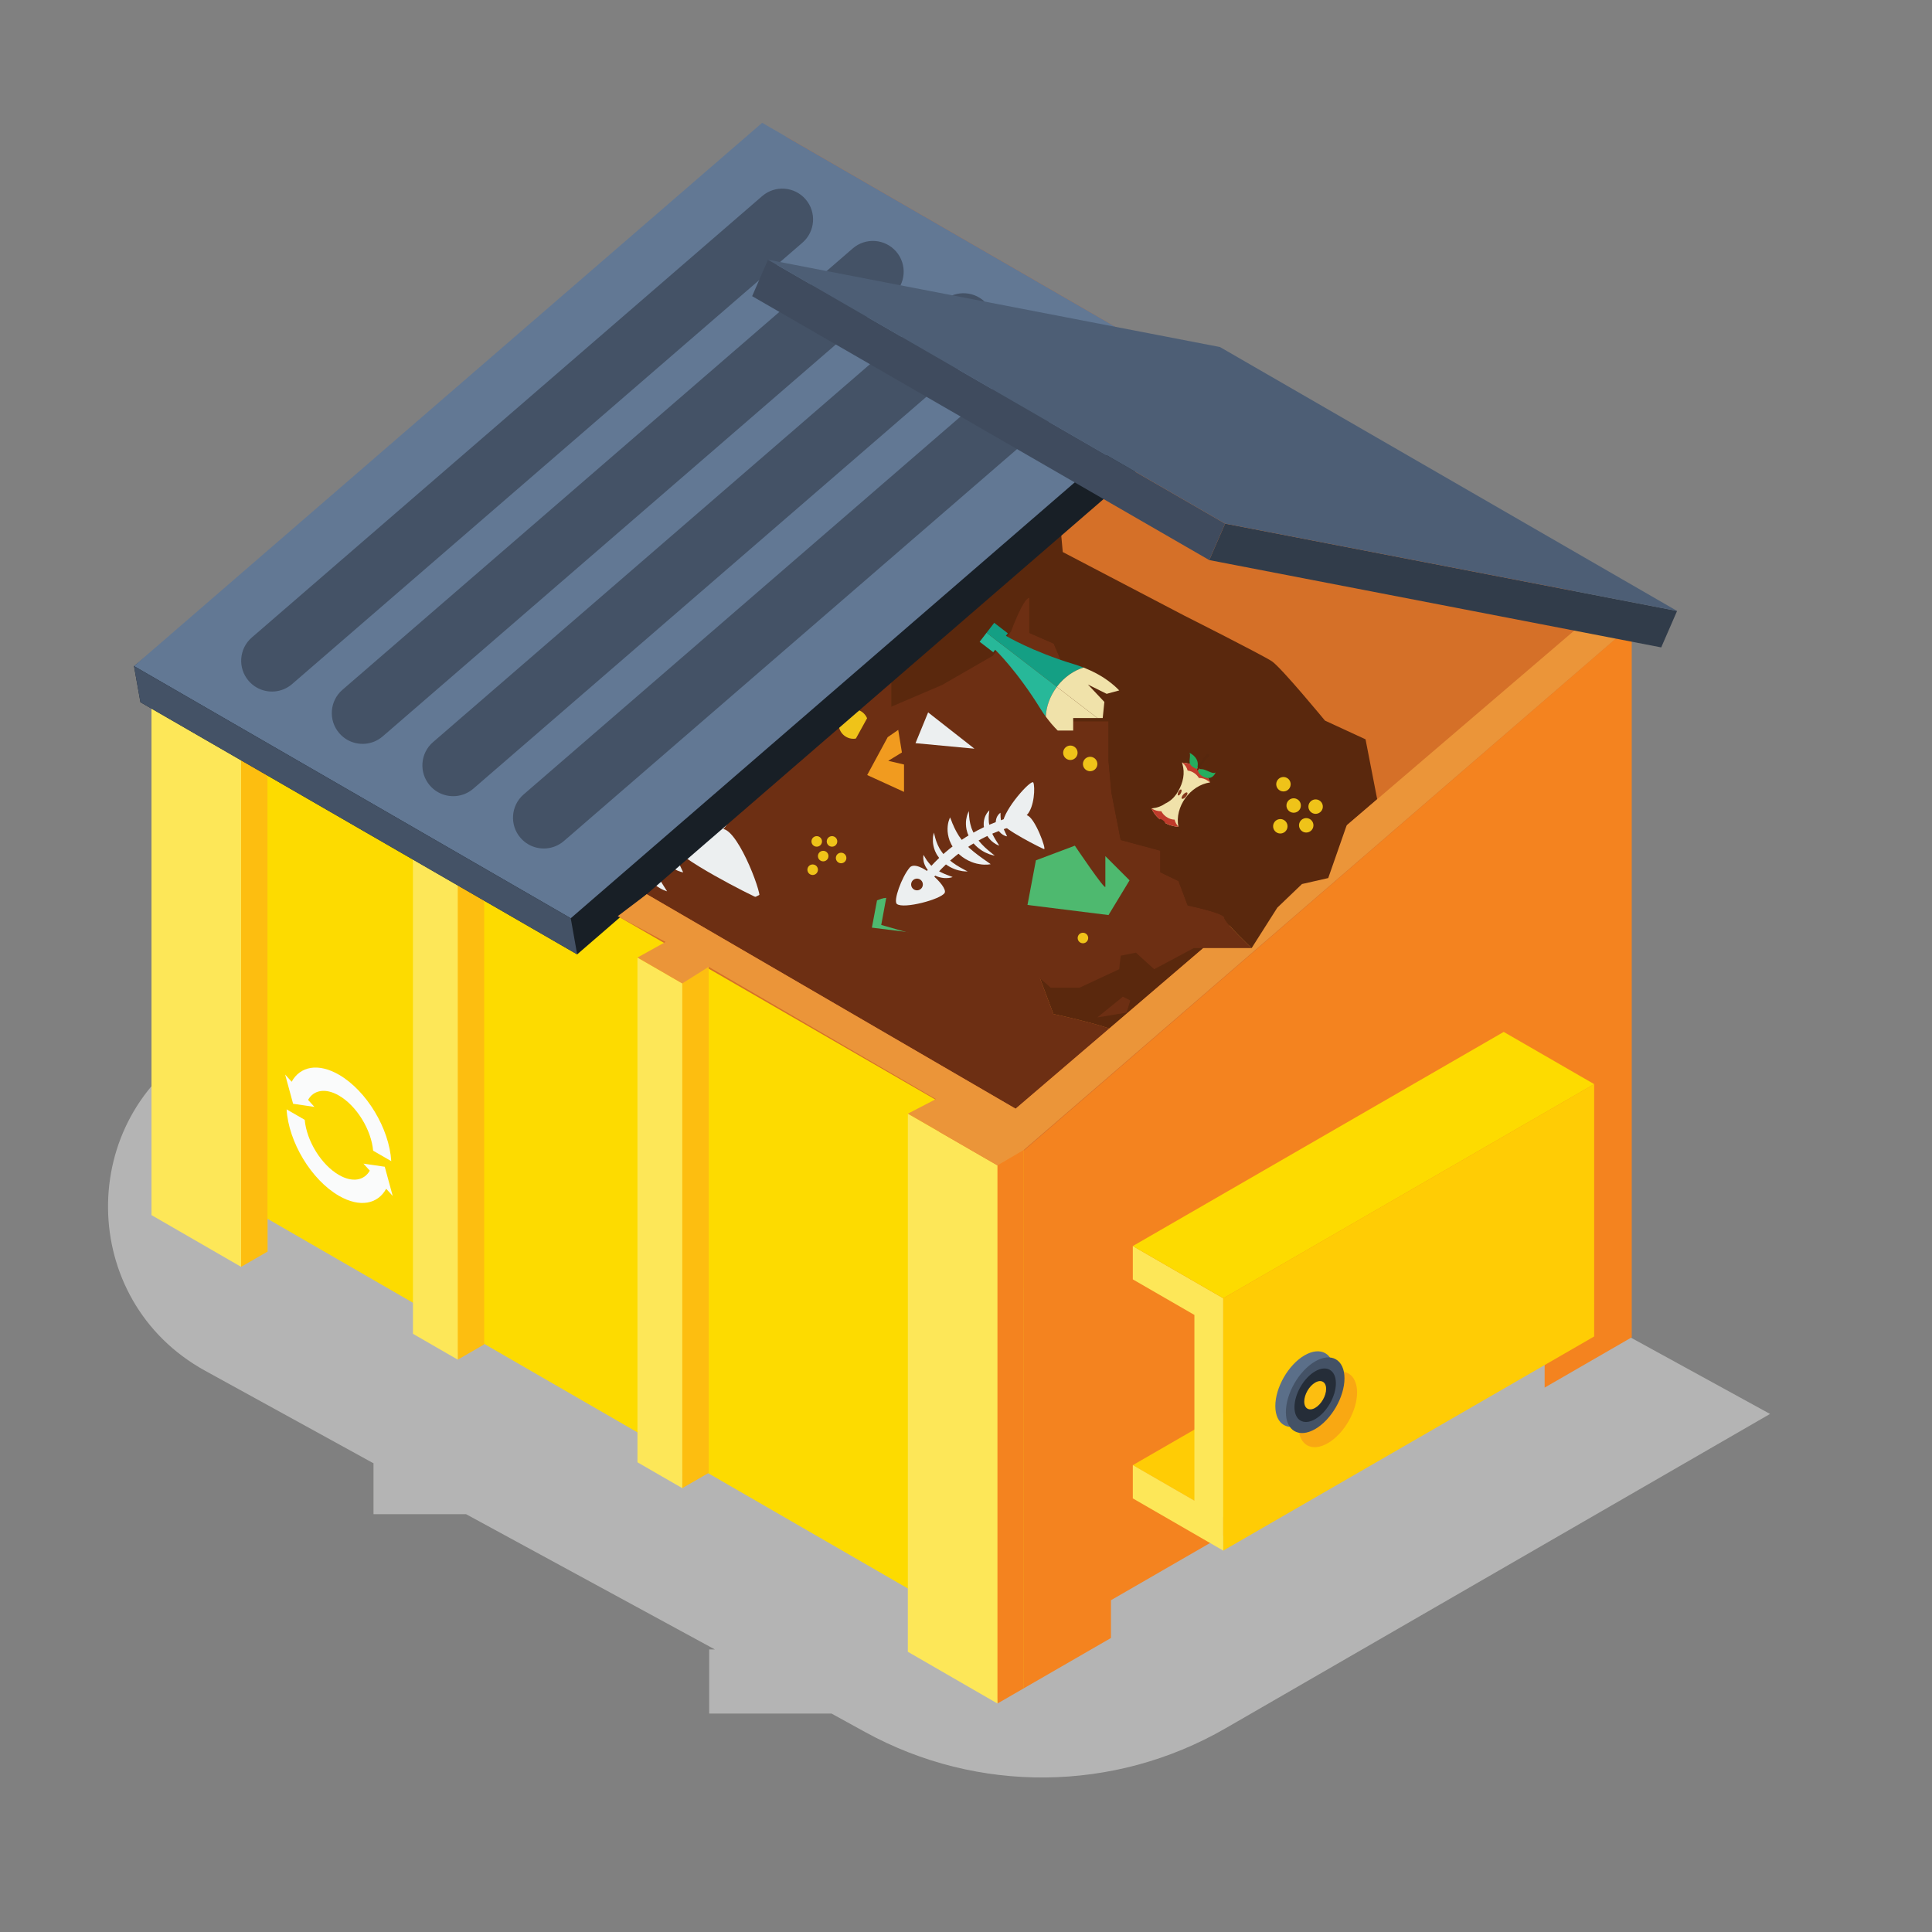 <?xml version="1.0" encoding="UTF-8" standalone="no"?>
<svg
   xmlns:dc="http://purl.org/dc/elements/1.1/"
   xmlns:cc="http://creativecommons.org/ns#"
   xmlns:rdf="http://www.w3.org/1999/02/22-rdf-syntax-ns#"
   xmlns:svg="http://www.w3.org/2000/svg"
   xmlns="http://www.w3.org/2000/svg"
   xmlns:sodipodi="http://sodipodi.sourceforge.net/DTD/sodipodi-0.dtd"
   xmlns:inkscape="http://www.inkscape.org/namespaces/inkscape"
   version="1.1"
   id="svg2"
   xml:space="preserve"
   width="400"
   height="400"
   viewBox="0 0 400 400"
   sodipodi:docname="L2-06.ai"><rect x="0" y="0" width="400" height="400" fill="#808080" stroke="none"/><defs
     id="defs6"><clipPath
       clipPathUnits="userSpaceOnUse"
       id="clipPath18"><path
         d="M 0,300 H 300 V 0 H 0 Z"
         id="path16" /></clipPath><clipPath
       clipPathUnits="userSpaceOnUse"
       id="clipPath26"><path
         d="M 16.779,176.931 H 274.918 V 24 H 16.779 Z"
         id="path24" /></clipPath><clipPath
       clipPathUnits="userSpaceOnUse"
       id="clipPath86"><path
         d="m 27.629,197.22 72.82,-36.033 57.293,-33.316 85.015,72.762 -120.71,78.249 z"
         id="path84" /></clipPath><clipPath
       clipPathUnits="userSpaceOnUse"
       id="clipPath386"><path
         d="M 0,300 H 300 V 0 H 0 Z"
         id="path384" /></clipPath><clipPath
       clipPathUnits="userSpaceOnUse"
       id="clipPath430"><path
         d="M 0,300 H 300 V 0 H 0 Z"
         id="path428" /></clipPath><clipPath
       clipPathUnits="userSpaceOnUse"
       id="clipPath438"><path
         d="m 201.68,87.052 h 9.102 V 75.298 h -9.102 z"
         id="path436" /></clipPath></defs><sodipodi:namedview
     pagecolor="#ffffff"
     bordercolor="#666666"
     borderopacity="1"
     objecttolerance="10"
     gridtolerance="10"
     guidetolerance="10"
     inkscape:pageopacity="0"
     inkscape:pageshadow="2"
     inkscape:window-width="640"
     inkscape:window-height="480"
     id="namedview4" /><g
     id="g10"
     inkscape:groupmode="layer"
     inkscape:label="L2-06"
     transform="matrix(1.333,0,0,-1.333,0,400)"><g
       id="g12"><g
         id="g14"
         clip-path="url(#clipPath18)"><g
           id="g20"><g
             id="g22" /><g
             id="g34"><g
               clip-path="url(#clipPath26)"
               opacity="0.7"
               id="g32"><g
                 transform="translate(274.918,80.464)"
                 id="g30"><path
                   d="m 0,0 -175.924,96.467 -67.668,-39.068 c -19.631,-11.334 -19.332,-39.77 0.532,-50.689 l 26.155,-14.376 v -7.906 h 14.382 l 38.641,-21.007 h -0.886 v -9.953 h 18.993 l 5.244,-2.883 c 17.473,-9.604 38.694,-9.381 55.961,0.588 z"
                   style="fill:#cbcbca;fill-opacity:1;fill-rule:nonzero;stroke:none"
                   id="path28" /></g></g></g></g></g></g><g
       id="g36"
       transform="translate(27.629,197.22)"><path
         d="m 0,0 0.001,-83.506 13.53,7.811 v 5.866 L 75.48,-75.435 140.874,-100.927 225.81,5.803 94.418,81.662 Z"
         style="fill:#d57028;fill-opacity:1;fill-rule:nonzero;stroke:none"
         id="path38" /></g><g
       id="g40"
       transform="translate(159.021,121.361)"><path
         d="m 0,0 0.001,-83.506 13.53,7.811 v 5.866 l 67.358,38.888 v -5.866 l 13.53,7.812 -10e-4,110.657 z"
         style="fill:#f4831f;fill-opacity:1;fill-rule:nonzero;stroke:none"
         id="path42" /></g><g
       id="g44"
       transform="translate(41.547,110.778)"><path
         d="m 0,0 102.318,-59.073 v -5.099 l 15.157,-8.752 -10e-4,83.506 L -13.918,86.442 -13.917,2.936 0,-5.099 Z"
         style="fill:#fddb00;fill-opacity:1;fill-rule:nonzero;stroke:none"
         id="path46" /></g><g
       id="g48"
       transform="translate(159.023,121.475)"><path
         d="M 0,0 -13.663,7.888 -4.1,-85.987 0,-83.62 Z"
         style="fill:#f4831f;fill-opacity:1;fill-rule:nonzero;stroke:none"
         id="path50" /></g><g
       id="g52"
       transform="translate(154.923,119.067)"><path
         d="M 0,0 -13.918,8.035 -13.917,-75.544 0,-83.579 Z"
         style="fill:#fde758;fill-opacity:1;fill-rule:nonzero;stroke:none"
         id="path54" /></g><g
       id="g56"
       transform="translate(27.884,187.888)"><path
         d="m 0,0 9.563,-84.576 4.1,2.367 v 74.321 z"
         style="fill:#fdbe10;fill-opacity:1;fill-rule:nonzero;stroke:none"
         id="path58" /></g><g
       id="g60"
       transform="translate(23.529,194.927)"><path
         d="m 0,0 0.001,-83.58 13.917,-8.035 v 83.58 z"
         style="fill:#fde758;fill-opacity:1;fill-rule:nonzero;stroke:none"
         id="path62" /></g><g
       id="g64"
       transform="translate(68.496,164.441)"><path
         d="m 0,0 2.603,-75.546 4.1,2.367 V -3.87 Z"
         style="fill:#fdbe10;fill-opacity:1;fill-rule:nonzero;stroke:none"
         id="path66" /></g><g
       id="g68"
       transform="translate(64.14,171.48)"><path
         d="m 0,0 0.001,-78.568 6.958,-4.017 v 78.567 z"
         style="fill:#fde758;fill-opacity:1;fill-rule:nonzero;stroke:none"
         id="path70" /></g><g
       id="g72"
       transform="translate(103.372,153.776)"><path
         d="m 0,0 2.596,-84.838 4.101,2.368 v 78.604 z"
         style="fill:#fdbe10;fill-opacity:1;fill-rule:nonzero;stroke:none"
         id="path74" /></g><g
       id="g76"
       transform="translate(99.009,151.348)"><path
         d="M 0,0 0.001,-78.393 6.959,-82.41 V -4.018 Z"
         style="fill:#fde758;fill-opacity:1;fill-rule:nonzero;stroke:none"
         id="path78" /></g><g
       id="g80"><g
         id="g82"
         clip-path="url(#clipPath86)"><g
           id="g88"
           transform="translate(175.247,138.702)"><path
             d="m 0,0 c 0,1.455 -11.635,3.879 -11.635,3.879 l -2.909,7.757 -5.818,2.818 v 6.878 l -12.605,3.394 -2.949,15.029 -0.93,10.181 V 62.541 H -50.05 v 9.212 l -1.098,8.103 -3.151,7.411 -7.757,3.393 v 11.151 c -1.939,0 -5.818,-10.666 -5.818,-10.666 l -5.818,-7.757 -16.146,-9.297 -23.608,-10.095 -7.757,-14.06 -2.425,-3.394 -12.605,-4.848 v -9.979 l -5.818,-4.565 0.485,-5.333 7.927,-5.333 -2.109,-12.605 16.211,1.04 11.908,1.384 -1.589,-8.628 15.649,-4.462 9.872,-5.596 10.975,-6.04 c 0,0 6.673,1.319 7.643,2.773 0.97,1.455 9.81,-6.651 9.81,-6.651 h 9.212 l 12.605,5.875 0.485,4.306 4.848,0.969 5.818,-5.275 12.605,6.73 H 8.727 C 8.727,-9.696 0,-1.454 0,0"
             style="fill:#6d2f13;fill-opacity:1;fill-rule:nonzero;stroke:none"
             id="path90" /></g><g
           id="g92"
           transform="translate(212.094,185.244)"><path
             d="m 0,0 -6.303,2.909 c 0,0 -6.787,8.242 -8.242,9.212 -1.454,0.969 -13.602,7.092 -13.602,7.092 l -18.88,9.876 -0.97,10.666 -11.151,-4.364 -9.696,8.727 c 0,0 -15.999,6.303 -18.052,6.788 -2.054,0.484 -10.067,4.363 -12.006,4.363 V 44.118 l 7.757,-3.393 3.151,-7.411 1.098,-8.103 v -9.212 h 13.204 V 3.394 l 0.929,-10.181 2.95,-15.029 12.605,-3.394 v -6.879 l 5.818,-2.817 2.908,-7.758 c 0,0 11.636,-2.424 11.636,-3.878 0,-1.454 8.727,-9.696 8.727,-9.696 l 8.18,12.876 7.854,7.525 8.36,1.9 6.634,18.989 z"
             style="fill:#5a280d;fill-opacity:1;fill-rule:nonzero;stroke:none"
             id="path94" /></g><g
           id="g96"
           transform="translate(34.802,142.597)"><path
             d="M 0,0 -1.605,6.422 -10.817,1.69 -7.943,0 Z"
             style="fill:#6d2f13;fill-opacity:1;fill-rule:nonzero;stroke:none"
             id="path98" /></g><g
           id="g100"
           transform="translate(51.872,140.907)"><path
             d="m 0,0 7.986,-0.551 2.493,-4.35 -1.955,-3.124 z"
             style="fill:#6d2f13;fill-opacity:1;fill-rule:nonzero;stroke:none"
             id="path102" /></g><g
           id="g104"
           transform="translate(31.084,158.653)"><path
             d="M 0,0 -3.38,-2.704 2.113,-3.718 Z"
             style="fill:#6d2f13;fill-opacity:1;fill-rule:nonzero;stroke:none"
             id="path106" /></g><g
           id="g108"
           transform="translate(70.294,129.006)"><path
             d="M 0,0 12.587,-0.153 26.027,-10.07 3.38,-6.73 0,-0.944 Z"
             style="fill:#6d2f13;fill-opacity:1;fill-rule:nonzero;stroke:none"
             id="path110" /></g><g
           id="g112"
           transform="translate(108.585,118.936)"><path
             d="M 0,0 2.439,2.028 7.172,-1.014 Z"
             style="fill:#6d2f13;fill-opacity:1;fill-rule:nonzero;stroke:none"
             id="path114" /></g><g
           id="g116"
           transform="translate(67.421,122.276)"><path
             d="M 0,0 -6.929,-3.34 -6.084,0 -1.352,3.927 Z"
             style="fill:#6d2f13;fill-opacity:1;fill-rule:nonzero;stroke:none"
             id="path118" /></g><g
           id="g120"
           transform="translate(149.39,122.276)"><path
             d="m 0,0 11.662,-5.876 -4.057,-2.028 -11.661,3.55 v 3.718 z"
             style="fill:#6d2f13;fill-opacity:1;fill-rule:nonzero;stroke:none"
             id="path122" /></g><g
           id="g124"
           transform="translate(165.108,119.443)"><path
             d="M 0,0 12.845,-1.521 13.69,-5.915 1.352,-7.098 -1.69,-4.225 Z"
             style="fill:#6d2f13;fill-opacity:1;fill-rule:nonzero;stroke:none"
             id="path126" /></g><g
           id="g128"
           transform="translate(142.968,113.528)"><path
             d="m 0,0 -8.112,-6.591 9.295,1.521 1.183,3.887 z"
             style="fill:#6d2f13;fill-opacity:1;fill-rule:nonzero;stroke:none"
             id="path130" /></g><g
           id="g132"
           transform="translate(206.515,146.146)"><path
             d="m 0,0 23.154,-1.521 1.521,-5.577 -31.266,-6.166 v 8.025 z"
             style="fill:#6d2f13;fill-opacity:1;fill-rule:nonzero;stroke:none"
             id="path134" /></g><g
           id="g136"
           transform="translate(197.389,134.316)"><path
             d="m 0,0 0.676,-5.31 -4.563,-5.035 h -3.549 l 2.704,5.173 z"
             style="fill:#6d2f13;fill-opacity:1;fill-rule:nonzero;stroke:none"
             id="path138" /></g><g
           id="g140"
           transform="translate(217.67,132.882)"><path
             d="M 0,0 H 16.394 L 10.31,-8.911 0,-4.456 -1.352,-0.763 Z"
             style="fill:#6d2f13;fill-opacity:1;fill-rule:nonzero;stroke:none"
             id="path142" /></g><g
           id="g144"
           transform="translate(206.008,128.426)"><path
             d="M 0,0 V -6.15 L 4.901,-3.075 2.36,-0.871 Z"
             style="fill:#6d2f13;fill-opacity:1;fill-rule:nonzero;stroke:none"
             id="path146" /></g><g
           id="g148"
           transform="translate(218.515,151.724)"><path
             d="m 0,0 7.943,-3.211 c 0,0 1.014,2.704 0,2.704 C 6.929,-0.507 0,7.098 0,7.098 L -3.512,3.887 Z"
             style="fill:#6d2f13;fill-opacity:1;fill-rule:nonzero;stroke:none"
             id="path150" /></g><g
           id="g152"
           transform="translate(220.956,160.85)"><path
             d="m 0,0 2.629,0.845 -5.07,1.859 z"
             style="fill:#6d2f13;fill-opacity:1;fill-rule:nonzero;stroke:none"
             id="path154" /></g><g
           id="g156"
           transform="translate(68.091,196.178)"><path
             d="m 0,0 -6.534,-12.066 11.728,-5.362 v 8.714 l -5.026,1.171 4.356,2.666 -1.173,7.189 z"
             style="fill:#f19b1f;fill-opacity:1;fill-rule:nonzero;stroke:none"
             id="path158" /></g><g
           id="g160"
           transform="translate(136.218,160.23)"><path
             d="m 0,0 3.695,1.391 c 0,0 2.896,-4.302 2.896,-3.895 V 0.399 L 8.888,-1.897 6.89,-5.193 -0.799,-4.234 Z"
             style="fill:#4eb96f;fill-opacity:1;fill-rule:nonzero;stroke:none"
             id="path162" /></g><g
           id="g164"
           transform="translate(80.963,204.059)"><path
             d="m 0,0 -4.021,-9.795 18.765,-1.759 z"
             style="fill:#eceff0;fill-opacity:1;fill-rule:nonzero;stroke:none"
             id="path166" /></g><g
           id="g168"
           transform="translate(78.956,150.322)"><path
             d="m 0,0 c 0.584,-0.85 0.368,-2.012 -0.481,-2.596 -0.85,-0.584 -2.013,-0.369 -2.597,0.481 -0.584,0.85 -0.368,2.012 0.482,2.596 C -1.746,1.065 -0.584,0.85 0,0 M -3.881,4.306 C -6.41,1.312 -9.17,-6.304 -7.936,-7.272 -5.802,-8.945 6.083,-5.802 7.27,-3.73 8.456,-1.659 -1.351,7.301 -3.881,4.306"
             style="fill:#eceff0;fill-opacity:1;fill-rule:nonzero;stroke:none"
             id="path170" /></g><g
           id="g172"
           transform="translate(106.658,170.541)"><path
             d="m 0,0 c 0.283,-0.955 0.565,-1.91 0.848,-2.864 -10.481,-3.104 -19.71,-9.446 -26.365,-18.118 -0.789,0.607 -1.579,1.213 -2.369,1.819 C -20.847,-9.991 -11.086,-3.283 0,0"
             style="fill:#eceff0;fill-opacity:1;fill-rule:nonzero;stroke:none"
             id="path174" /></g><g
           id="g176"
           transform="translate(104.73,168.66)"><path
             d="M 0,0 C -0.076,-1.579 12.274,-7.871 13.141,-8.133 14.008,-8.396 10.171,2.183 7.614,2.657 10.128,5.243 10.311,11.72 9.743,13.046 9.176,14.372 0.212,4.437 0,0"
             style="fill:#eceff0;fill-opacity:1;fill-rule:nonzero;stroke:none"
             id="path178" /></g><g
           id="g180"
           transform="translate(88.777,151.634)"><path
             d="m 0,0 c 0,0 -0.797,-0.341 -2.073,-0.336 -1.259,-0.025 -3.009,0.343 -4.479,1.36 -0.36,0.258 -0.7,0.544 -1.008,0.858 -0.338,0.281 -0.55,0.678 -0.811,0.994 -0.445,0.706 -0.73,1.428 -0.864,2.061 -0.132,0.636 -0.159,1.164 -0.119,1.538 0.022,0.371 0.054,0.576 0.054,0.576 0,0 0.124,-0.182 0.306,-0.49 C -8.833,6.245 -8.552,5.828 -8.248,5.349 -7.92,4.88 -7.523,4.38 -7.077,3.884 -6.584,3.431 -6.1,2.926 -5.49,2.554 -4.338,1.737 -2.972,1.137 -1.886,0.713 -0.755,0.285 0,0 0,0"
             style="fill:#eceff0;fill-opacity:1;fill-rule:nonzero;stroke:none"
             id="path182" /></g><g
           id="g184"
           transform="translate(93.543,153.425)"><path
             d="m 0,0 c 0,0 -1.169,-0.115 -2.867,0.334 -1.684,0.41 -3.899,1.448 -5.572,3.216 -0.412,0.444 -0.789,0.916 -1.114,1.419 -0.374,0.468 -0.56,1.046 -0.831,1.538 -0.417,1.057 -0.632,2.092 -0.68,2.976 -0.039,0.888 0.021,1.611 0.141,2.111 0.094,0.498 0.166,0.773 0.166,0.773 0,0 0.074,-0.277 0.205,-0.764 0.088,-0.483 0.298,-1.149 0.539,-1.918 C -9.896,9.3 -9.687,8.91 -9.542,8.486 -9.369,8.069 -9.107,7.668 -8.91,7.229 -8.632,6.829 -8.399,6.39 -8.077,5.998 -7.788,5.583 -7.45,5.197 -7.087,4.831 -5.683,3.324 -3.892,2.136 -2.469,1.322 -1.051,0.504 0,0 0,0"
             style="fill:#eceff0;fill-opacity:1;fill-rule:nonzero;stroke:none"
             id="path186" /></g><g
           id="g188"
           transform="translate(100.888,155.734)"><path
             d="m 0,0 c 0,0 -0.362,-0.079 -0.987,-0.141 -0.635,-0.036 -1.561,-0.052 -2.623,0.15 -2.142,0.311 -4.975,1.519 -7.09,3.756 -0.52,0.56 -1.008,1.151 -1.398,1.805 -0.448,0.608 -0.696,1.334 -1.003,1.973 -0.479,1.36 -0.679,2.68 -0.64,3.796 0.032,1.117 0.213,2.01 0.44,2.618 0.199,0.608 0.347,0.936 0.347,0.936 0,0 0.166,-0.346 0.395,-0.917 0.105,-0.278 0.233,-0.617 0.38,-1.005 0.177,-0.374 0.373,-0.786 0.539,-1.228 0.183,-0.441 0.478,-0.877 0.688,-1.35 0.237,-0.466 0.561,-0.913 0.819,-1.395 0.355,-0.435 0.612,-0.933 1.001,-1.361 0.35,-0.451 0.724,-0.894 1.136,-1.31 1.59,-1.706 3.581,-3.18 5.181,-4.342 C -1.126,0.794 0,0 0,0"
             style="fill:#eceff0;fill-opacity:1;fill-rule:nonzero;stroke:none"
             id="path190" /></g><g
           id="g192"
           transform="translate(102.173,158.47)"><path
             d="m 0,0 c 0,0 -1.171,0.106 -2.755,0.864 -1.579,0.718 -3.562,2.152 -4.877,4.203 -0.321,0.513 -0.604,1.048 -0.829,1.603 -0.28,0.53 -0.356,1.132 -0.53,1.666 -0.213,1.117 -0.231,2.175 -0.112,3.053 0.126,0.88 0.321,1.579 0.532,2.048 0.186,0.473 0.308,0.73 0.308,0.73 0,0 0.021,-0.287 0.058,-0.789 -0.004,-0.492 0.079,-1.186 0.171,-1.987 0.043,-0.401 0.176,-0.822 0.24,-1.267 0.091,-0.442 0.274,-0.885 0.385,-1.353 0.2,-0.446 0.347,-0.92 0.59,-1.366 C -6.613,6.943 -6.352,6.501 -6.064,6.072 -4.966,4.329 -3.427,2.826 -2.18,1.761 -0.939,0.692 0,0 0,0"
             style="fill:#eceff0;fill-opacity:1;fill-rule:nonzero;stroke:none"
             id="path194" /></g><g
           id="g196"
           transform="translate(103.608,161.638)"><path
             d="m 0,0 c 0,0 -0.842,0.21 -1.857,0.986 -1.019,0.742 -2.193,2.093 -2.75,3.793 -0.131,0.424 -0.23,0.857 -0.285,1.294 -0.1,0.429 -0.029,0.873 -0.047,1.284 0.072,0.832 0.281,1.58 0.557,2.166 0.279,0.587 0.577,1.025 0.835,1.3 0.241,0.282 0.391,0.426 0.391,0.426 0,0 -0.011,-0.22 -0.052,-0.576 C -3.271,10.324 -3.3,9.821 -3.346,9.256 -3.369,8.683 -3.354,8.043 -3.298,7.379 -3.179,6.719 -3.098,6.023 -2.837,5.357 -2.411,4.009 -1.684,2.703 -1.075,1.709 -0.43,0.683 0,0 0,0"
             style="fill:#eceff0;fill-opacity:1;fill-rule:nonzero;stroke:none"
             id="path198" /></g><g
           id="g200"
           transform="translate(106.104,164.588)"><path
             d="m 0,0 c 0,0 -0.625,0.056 -1.371,0.54 -0.75,0.454 -1.608,1.365 -2.003,2.56 -0.09,0.299 -0.155,0.604 -0.191,0.912 -0.07,0.301 -0.006,0.616 -0.01,0.904 0.07,0.584 0.247,1.102 0.473,1.496 0.225,0.397 0.469,0.679 0.674,0.85 0.195,0.176 0.318,0.261 0.318,0.261 0,0 0.015,-0.16 0.021,-0.411 -0.01,-0.245 0.015,-0.592 0.023,-0.967 0.026,-0.381 0.074,-0.79 0.132,-1.207 0.106,-0.413 0.159,-0.844 0.33,-1.26 C -1.341,2.835 -0.929,1.969 -0.589,1.262 -0.252,0.565 0,0 0,0"
             style="fill:#eceff0;fill-opacity:1;fill-rule:nonzero;stroke:none"
             id="path202" /></g><g
           id="g204"
           transform="translate(166.539,180.598)"><path
             d="M 0,0 C -0.341,0.824 -0.896,1.572 -1.662,2.146 -2.516,2.785 -3.504,3.118 -4.496,3.165 -4.423,2.921 -4.358,2.673 -4.31,2.419 -4.025,0.902 -4.563,-0.638 -5.407,-1.877 -5.861,-2.534 -6.44,-3.03 -7.144,-3.365 -7.762,-3.8 -8.454,-4.059 -9.221,-4.14 c -0.057,-0.008 -0.116,-0.009 -0.173,-0.016 0.346,-0.738 0.872,-1.405 1.57,-1.928 0.83,-0.622 1.787,-0.951 2.75,-1.013 C -5.708,-3.912 -3.198,-0.458 0,0"
             style="fill:#f0e2aa;fill-opacity:1;fill-rule:nonzero;stroke:none"
             id="path206" /></g><g
           id="g208"
           transform="translate(166.256,180.8)"><path
             d="m 0,0 c 0.09,-0.067 0.157,-0.142 0.233,-0.214 0.017,0.003 0.033,0.009 0.05,0.012 C -0.058,0.622 -0.613,1.37 -1.379,1.943 -2.224,2.576 -3.2,2.907 -4.181,2.959 -3.707,2.592 -3.434,2.153 -3.313,1.696 -2.93,1.647 -2.537,1.504 -2.153,1.216 -1.867,1.002 -1.666,0.758 -1.512,0.504 -1.021,0.521 -0.503,0.377 0,0"
             style="fill:#bf3b2b;fill-opacity:1;fill-rule:nonzero;stroke:none"
             id="path210" /></g><g
           id="g212"
           transform="translate(161.46,173.533)"><path
             d="M 0,0 C -0.305,0.319 -0.503,0.702 -0.601,1.108 -1.059,1.115 -1.539,1.265 -2.005,1.614 -2.34,1.864 -2.57,2.151 -2.727,2.454 -3.274,2.443 -3.824,2.591 -4.264,2.913 -4.281,2.912 -4.298,2.91 -4.315,2.909 -3.969,2.17 -3.443,1.503 -2.745,0.98 -1.915,0.358 -0.958,0.029 0.005,-0.032 0.003,-0.022 0.002,-0.011 0,0"
             style="fill:#bf3b2b;fill-opacity:1;fill-rule:nonzero;stroke:none"
             id="path214" /></g><g
           id="g216"
           transform="translate(162.651,178.304)"><path
             d="m 0,0 c -0.236,-0.268 -0.518,-0.405 -0.63,-0.306 -0.112,0.098 -0.011,0.395 0.225,0.663 0.236,0.268 0.517,0.405 0.629,0.306 C 0.336,0.565 0.236,0.268 0,0"
             style="fill:#83371b;fill-opacity:1;fill-rule:nonzero;stroke:none"
             id="path218" /></g><g
           id="g220"
           transform="translate(161.864,178.888)"><path
             d="m 0,0 c -0.132,-0.26 -0.327,-0.425 -0.435,-0.37 -0.109,0.055 -0.09,0.31 0.042,0.57 0.132,0.259 0.327,0.425 0.435,0.37 C 0.151,0.515 0.132,0.26 0,0"
             style="fill:#83371b;fill-opacity:1;fill-rule:nonzero;stroke:none"
             id="path222" /></g><g
           id="g224"
           transform="translate(159.321,174.071)"><path
             d="M 0,0 C -0.058,-0.078 -0.297,0.002 -0.534,0.179 -0.77,0.356 -0.914,0.563 -0.856,0.641 -0.797,0.719 -0.559,0.639 -0.322,0.462 -0.086,0.285 0.058,0.078 0,0"
             style="fill:#57270d;fill-opacity:1;fill-rule:nonzero;stroke:none"
             id="path226" /></g><g
           id="g228"
           transform="translate(164.48,182.745)"><path
             d="M 0,0 C 0.274,0.691 1.149,2.006 1.438,2.313 1.726,2.62 2.184,2.195 1.826,1.967 1.469,1.738 0.257,0.056 0.161,-0.121 0.066,-0.297 -0.085,-0.213 0,0"
             style="fill:#57270d;fill-opacity:1;fill-rule:nonzero;stroke:none"
             id="path230" /></g><g
           id="g232"
           transform="translate(164.614,182.588)"><path
             d="M 0,0 C 0.945,0.547 2.094,-0.798 2.805,-0.406 2.021,-2.217 -0.113,-0.817 0,0"
             style="fill:#25ad5f;fill-opacity:1;fill-rule:nonzero;stroke:none"
             id="path234" /></g><g
           id="g236"
           transform="translate(164.454,182.744)"><path
             d="M 0,0 C 0.357,1.173 -0.127,1.998 -1.196,2.594 -0.883,1.688 -1.907,0.622 0,0"
             style="fill:#25ad5f;fill-opacity:1;fill-rule:nonzero;stroke:none"
             id="path238" /></g><g
           id="g240"
           transform="translate(47.168,162.976)"><path
             d="m 0,0 c 0,-0.926 -0.751,-1.677 -1.677,-1.677 -0.926,0 -1.677,0.751 -1.677,1.677 0,0.926 0.751,1.677 1.677,1.677 C -0.751,1.677 0,0.926 0,0"
             style="fill:#efc319;fill-opacity:1;fill-rule:nonzero;stroke:none"
             id="path242" /></g><g
           id="g244"
           transform="translate(52.03,162.976)"><path
             d="m 0,0 c 0,-0.926 -0.751,-1.677 -1.677,-1.677 -0.926,0 -1.677,0.751 -1.677,1.677 0,0.926 0.751,1.677 1.677,1.677 C -0.751,1.677 0,0.926 0,0"
             style="fill:#efc319;fill-opacity:1;fill-rule:nonzero;stroke:none"
             id="path246" /></g><g
           id="g248"
           transform="translate(49.228,158.305)"><path
             d="m 0,0 c 0,-0.926 -0.751,-1.677 -1.677,-1.677 -0.926,0 -1.677,0.751 -1.677,1.677 0,0.926 0.751,1.677 1.677,1.677 C -0.751,1.677 0,0.926 0,0"
             style="fill:#efc319;fill-opacity:1;fill-rule:nonzero;stroke:none"
             id="path250" /></g><g
           id="g252"
           transform="translate(54.932,157.7)"><path
             d="m 0,0 c 0,-0.926 -0.751,-1.677 -1.677,-1.677 -0.926,0 -1.677,0.751 -1.677,1.677 0,0.926 0.751,1.677 1.677,1.677 C -0.751,1.677 0,0.926 0,0"
             style="fill:#efc319;fill-opacity:1;fill-rule:nonzero;stroke:none"
             id="path254" /></g><g
           id="g256"
           transform="translate(131.934,132.219)"><path
             d="m 0,0 c 0,-0.926 -0.751,-1.677 -1.677,-1.677 -0.926,0 -1.677,0.751 -1.677,1.677 0,0.926 0.751,1.677 1.677,1.677 C -0.751,1.677 0,0.926 0,0"
             style="fill:#efc319;fill-opacity:1;fill-rule:nonzero;stroke:none"
             id="path258" /></g><g
           id="g260"
           transform="translate(45.875,153.963)"><path
             d="m 0,0 c 0,-0.926 -0.751,-1.677 -1.677,-1.677 -0.926,0 -1.677,0.751 -1.677,1.677 0,0.926 0.751,1.677 1.677,1.677 C -0.751,1.677 0,0.926 0,0"
             style="fill:#efc319;fill-opacity:1;fill-rule:nonzero;stroke:none"
             id="path262" /></g><g
           id="g264"
           transform="translate(203.321,172.002)"><path
             d="M 0,0 C -1.134,0.57 -1.592,1.952 -1.022,3.086 -0.452,4.22 0.93,4.678 2.064,4.108 3.199,3.538 3.656,2.156 3.086,1.022 2.516,-0.113 1.134,-0.57 0,0"
             style="fill:#efc319;fill-opacity:1;fill-rule:nonzero;stroke:none"
             id="path266" /></g><g
           id="g268"
           transform="translate(200.328,166.047)"><path
             d="M 0,0 C -1.134,0.57 -1.592,1.952 -1.022,3.086 -0.452,4.22 0.93,4.678 2.064,4.108 3.198,3.538 3.656,2.156 3.086,1.022 2.516,-0.113 1.134,-0.57 0,0"
             style="fill:#efc319;fill-opacity:1;fill-rule:nonzero;stroke:none"
             id="path270" /></g><g
           id="g272"
           transform="translate(196.331,172.353)"><path
             d="M 0,0 C -1.134,0.57 -1.592,1.952 -1.022,3.086 -0.452,4.22 0.93,4.678 2.064,4.108 3.198,3.538 3.656,2.156 3.086,1.022 2.516,-0.113 1.134,-0.57 0,0"
             style="fill:#efc319;fill-opacity:1;fill-rule:nonzero;stroke:none"
             id="path274" /></g><g
           id="g276"
           transform="translate(131.524,185.573)"><path
             d="M 0,0 C -1.134,0.57 -1.592,1.952 -1.022,3.086 -0.452,4.22 0.93,4.678 2.064,4.108 3.198,3.538 3.656,2.156 3.086,1.022 2.516,-0.113 1.134,-0.57 0,0"
             style="fill:#efc319;fill-opacity:1;fill-rule:nonzero;stroke:none"
             id="path278" /></g><g
           id="g280"
           transform="translate(192.079,165.74)"><path
             d="M 0,0 C -1.134,0.57 -1.592,1.952 -1.022,3.086 -0.452,4.22 0.93,4.678 2.064,4.108 3.198,3.538 3.656,2.156 3.086,1.022 2.516,-0.113 1.134,-0.57 0,0"
             style="fill:#efc319;fill-opacity:1;fill-rule:nonzero;stroke:none"
             id="path282" /></g><g
           id="g284"
           transform="translate(125.224,189.148)"><path
             d="M 0,0 C -1.134,0.57 -1.592,1.952 -1.022,3.086 -0.452,4.22 0.93,4.678 2.064,4.108 3.198,3.538 3.656,2.156 3.086,1.022 2.516,-0.113 1.134,-0.57 0,0"
             style="fill:#efc319;fill-opacity:1;fill-rule:nonzero;stroke:none"
             id="path286" /></g><g
           id="g288"
           transform="translate(193.077,179.133)"><path
             d="M 0,0 C -1.134,0.57 -1.592,1.952 -1.022,3.086 -0.452,4.22 0.93,4.678 2.064,4.108 3.198,3.538 3.656,2.156 3.086,1.022 2.516,-0.113 1.134,-0.57 0,0"
             style="fill:#efc319;fill-opacity:1;fill-rule:nonzero;stroke:none"
             id="path290" /></g><g
           id="g292"
           transform="translate(115.16,217.192)"><path
             d="M 0,0 C 0.472,-0.226 0.928,-0.458 1.371,-0.694 0.928,-0.457 0.473,-0.226 0,0"
             style="fill:#149f84;fill-opacity:1;fill-rule:nonzero;stroke:none"
             id="path294" /></g><g
           id="g296"
           transform="translate(117.56,215.922)"><path
             d="M 0,0 C 0.403,-0.234 0.811,-0.466 1.189,-0.707 0.811,-0.466 0.403,-0.234 0,0"
             style="fill:#149f84;fill-opacity:1;fill-rule:nonzero;stroke:none"
             id="path298" /></g><g
           id="g300"
           transform="translate(104.002,212.191)"><path
             d="M 0,0 C 0.04,0.053 0.066,0.111 0.107,0.164 2.436,3.192 5.457,5.218 8.514,6.15 9.04,5.947 9.525,5.727 10.02,5.511 8.63,6.118 7.165,6.695 5.525,7.191 c -13.547,4.097 -21.759,9.067 -21.759,9.067 l 0.613,0.798 -4.334,3.332 -2.318,-3.014 -2.318,-3.014 2.199,2.859 z"
             style="fill:#149f84;fill-opacity:1;fill-rule:nonzero;stroke:none"
             id="path302" /></g><g
           id="g304"
           transform="translate(120.111,214.281)"><path
             d="M 0,0 C 0.408,-0.292 0.794,-0.589 1.169,-0.888 0.795,-0.588 0.407,-0.293 0,0"
             style="fill:#149f84;fill-opacity:1;fill-rule:nonzero;stroke:none"
             id="path306" /></g><g
           id="g308"
           transform="translate(122.331,212.522)"><path
             d="M 0,0 C 0.231,-0.203 0.449,-0.408 0.667,-0.613 0.449,-0.408 0.231,-0.204 0,0"
             style="fill:#149f84;fill-opacity:1;fill-rule:nonzero;stroke:none"
             id="path310" /></g><g
           id="g312"
           transform="translate(103.291,199.289)"><path
             d="M 0,0 C -0.339,0.365 -0.678,0.743 -1.015,1.138 -0.678,0.743 -0.34,0.365 0,0"
             style="fill:#27b899;fill-opacity:1;fill-rule:nonzero;stroke:none"
             id="path314" /></g><g
           id="g316"
           transform="translate(101.474,201.418)"><path
             d="M 0,0 C -0.331,0.417 -0.664,0.824 -0.99,1.273 -0.663,0.823 -0.331,0.417 0,0"
             style="fill:#27b899;fill-opacity:1;fill-rule:nonzero;stroke:none"
             id="path318" /></g><g
           id="g320"
           transform="translate(104.123,198.432)"><path
             d="M 0,0 C 0.048,-0.048 0.097,-0.102 0.145,-0.15 H 0.153 C 0.102,-0.099 0.051,-0.051 0,0"
             style="fill:#27b899;fill-opacity:1;fill-rule:nonzero;stroke:none"
             id="path322" /></g><g
           id="g324"
           transform="translate(81.611,229.41)"><path
             d="m 0,0 -2.199,-2.86 4.334,-3.333 0.613,0.798 c 0,0 6.912,-6.661 14.351,-18.701 0.58,-0.939 1.174,-1.798 1.773,-2.622 0.114,3.139 1.272,6.51 3.52,9.499 z"
             style="fill:#27b899;fill-opacity:1;fill-rule:nonzero;stroke:none"
             id="path326" /></g><g
           id="g328"
           transform="translate(102.276,200.427)"><path
             d="M 0,0 C -0.269,0.316 -0.536,0.655 -0.802,0.991 -0.535,0.654 -0.269,0.316 0,0"
             style="fill:#f0e2aa;fill-opacity:1;fill-rule:nonzero;stroke:none"
             id="path330" /></g><g
           id="g332"
           transform="translate(104.123,198.432)"><path
             d="M 0,0 C -0.278,0.277 -0.555,0.561 -0.831,0.857 -0.555,0.56 -0.278,0.278 0,0"
             style="fill:#f0e2aa;fill-opacity:1;fill-rule:nonzero;stroke:none"
             id="path334" /></g><g
           id="g336"
           transform="translate(118.749,215.215)"><path
             d="M 0,0 C 0.477,-0.306 0.924,-0.619 1.362,-0.934 0.923,-0.619 0.478,-0.305 0,0"
             style="fill:#f0e2aa;fill-opacity:1;fill-rule:nonzero;stroke:none"
             id="path338" /></g><g
           id="g340"
           transform="translate(116.531,216.498)"><path
             d="M 0,0 C 0.354,-0.189 0.694,-0.382 1.029,-0.576 0.693,-0.382 0.354,-0.189 0,0"
             style="fill:#f0e2aa;fill-opacity:1;fill-rule:nonzero;stroke:none"
             id="path342" /></g><g
           id="g344"
           transform="translate(123.86,211.06)"><path
             d="m 0,0 c -0.275,0.284 -0.562,0.566 -0.862,0.849 0.299,-0.283 0.583,-0.566 0.857,-0.85 z"
             style="fill:#f0e2aa;fill-opacity:1;fill-rule:nonzero;stroke:none"
             id="path346" /></g><g
           id="g348"
           transform="translate(121.28,213.393)"><path
             d="M 0,0 C 0.361,-0.289 0.719,-0.578 1.051,-0.871 0.718,-0.577 0.362,-0.289 0,0"
             style="fill:#f0e2aa;fill-opacity:1;fill-rule:nonzero;stroke:none"
             id="path350" /></g><g
           id="g352"
           transform="translate(123.957,210.958)"><path
             d="M 0,0 C -0.033,0.034 -0.064,0.068 -0.097,0.102 L -0.102,0.101 C -0.069,0.067 -0.032,0.034 0,0"
             style="fill:#f0e2aa;fill-opacity:1;fill-rule:nonzero;stroke:none"
             id="path354" /></g><g
           id="g356"
           transform="translate(100.483,202.692)"><path
             d="M 0,0 C 0,0 0.001,-0.001 0.001,-0.001 0.001,-0.001 0,0 0,0 Z"
             style="fill:#f0e2aa;fill-opacity:1;fill-rule:nonzero;stroke:none"
             id="path358" /></g><g
           id="g360"
           transform="translate(114.022,217.702)"><path
             d="M 0,0 C 0.384,-0.168 0.772,-0.335 1.138,-0.51 0.771,-0.335 0.385,-0.168 0,0"
             style="fill:#f0e2aa;fill-opacity:1;fill-rule:nonzero;stroke:none"
             id="path362" /></g><g
           id="g364"
           transform="translate(104.11,212.355)"><path
             d="m 0,0 c -0.041,-0.053 -0.067,-0.11 -0.107,-0.164 l 12.899,-9.919 h 1.7 l 0.523,5.121 -5.226,5.539 5.958,-2.962 3.999,1.089 c -0.275,0.284 -0.559,0.568 -0.858,0.851 -0.217,0.205 -0.435,0.409 -0.666,0.613 C 17.89,0.461 17.531,0.75 17.171,1.039 16.796,1.338 16.409,1.634 16.001,1.926 15.564,2.242 15.117,2.555 14.639,2.86 14.261,3.101 13.854,3.334 13.451,3.567 13.116,3.762 12.775,3.955 12.422,4.143 11.978,4.38 11.523,4.612 11.051,4.837 10.684,5.013 10.297,5.179 9.912,5.347 9.418,5.563 8.932,5.783 8.407,5.986 5.349,5.054 2.328,3.028 0,0"
             style="fill:#f0e2aa;fill-opacity:1;fill-rule:nonzero;stroke:none"
             id="path366" /></g><g
           id="g368"
           transform="translate(109.196,198.282)"><path
             d="m 0,0 v 3.99 h 7.706 l -12.899,9.919 c -2.249,-2.989 -3.406,-6.36 -3.52,-9.499 0,0 10e-4,0 10e-4,0 0.327,-0.45 0.659,-0.857 0.99,-1.274 C -7.455,2.8 -7.189,2.461 -6.919,2.145 -6.582,1.75 -6.244,1.372 -5.904,1.007 -5.628,0.71 -5.351,0.427 -5.073,0.15 -5.022,0.099 -4.971,0.05 -4.92,0 Z"
             style="fill:#f0e2aa;fill-opacity:1;fill-rule:nonzero;stroke:none"
             id="path370" /></g></g></g><g
       id="g372"
       transform="translate(21.812,191.006)"><path
         d="M 0,0 -0.998,5.611 97.564,84.383 164.399,50.831 165.397,45.22 67.832,-39.163 Z"
         style="fill:#181f26;fill-opacity:1;fill-rule:nonzero;stroke:none"
         id="path374" /></g><g
       id="g376"
       transform="translate(20.814,196.617)"><path
         d="M 0,0 47.036,40.682 97.564,84.383 165.397,45.22 67.832,-39.163 Z"
         style="fill:#627894;fill-opacity:1;fill-rule:nonzero;stroke:none"
         id="path378" /></g><g
       id="g380"><g
         id="g382"
         clip-path="url(#clipPath386)"><g
           id="g388"
           transform="translate(39.849,193.303)"><path
             d="M 0,0 C -0.451,0.26 -0.865,0.598 -1.225,1.015 -2.951,3.011 -2.734,6.03 -0.737,7.757 L 78.528,76.31 c 1.998,1.728 5.014,1.509 6.745,-0.488 1.726,-1.996 1.508,-5.016 -0.489,-6.743 L 5.519,0.525 C 3.936,-0.843 1.714,-0.99 0,0"
             style="fill:#445266;fill-opacity:1;fill-rule:nonzero;stroke:none"
             id="path390" /></g><g
           id="g392"
           transform="translate(53.923,185.178)"><path
             d="M 0,0 C -0.451,0.26 -0.865,0.598 -1.225,1.015 -2.952,3.01 -2.734,6.03 -0.737,7.757 l 79.263,68.555 c 1.998,1.728 5.01,1.51 6.745,-0.489 1.726,-1.996 1.508,-5.016 -0.489,-6.743 L 5.519,0.525 C 3.936,-0.843 1.714,-0.99 0,0"
             style="fill:#445266;fill-opacity:1;fill-rule:nonzero;stroke:none"
             id="path394" /></g><g
           id="g396"
           transform="translate(67.995,177.054)"><path
             d="M 0,0 C -0.451,0.26 -0.865,0.598 -1.225,1.015 -2.952,3.01 -2.734,6.03 -0.737,7.757 l 79.263,68.555 c 2,1.726 5.01,1.51 6.745,-0.489 1.726,-1.996 1.508,-5.016 -0.489,-6.743 L 5.519,0.525 C 3.936,-0.843 1.714,-0.99 0,0"
             style="fill:#445266;fill-opacity:1;fill-rule:nonzero;stroke:none"
             id="path398" /></g><g
           id="g400"
           transform="translate(82.068,168.928)"><path
             d="M 0,0 C -0.451,0.26 -0.865,0.598 -1.225,1.015 -2.952,3.01 -2.734,6.03 -0.737,7.757 l 79.263,68.555 c 1.998,1.728 5.01,1.51 6.745,-0.489 1.726,-1.996 1.508,-5.016 -0.489,-6.743 L 5.519,0.525 C 3.936,-0.843 1.714,-0.99 0,0"
             style="fill:#445266;fill-opacity:1;fill-rule:nonzero;stroke:none"
             id="path402" /></g></g></g><g
       id="g404"
       transform="translate(88.647,157.454)"><path
         d="M 0,0 -67.832,39.163 -66.835,33.552 0.997,-5.611 Z"
         style="fill:#445266;fill-opacity:1;fill-rule:nonzero;stroke:none"
         id="path406" /></g><g
       id="g408"
       transform="translate(175.946,72.51)"><path
         d="M 0,0 14.048,-8.11 71.657,25.15 57.609,33.26 Z"
         style="fill:#ffcc05;fill-opacity:1;fill-rule:nonzero;stroke:none"
         id="path410" /></g><g
       id="g412"
       transform="translate(175.946,106.54)"><path
         d="M 0,0 V -5.176 L 9.567,-10.699 9.566,-39.54 0,-34.017 v -5.175 l 14.047,-8.111 10e-4,39.193 z"
         style="fill:#fde758;fill-opacity:1;fill-rule:nonzero;stroke:none"
         id="path414" /></g><g
       id="g416"
       transform="translate(247.602,92.498)"><path
         d="M 0,0 -57.609,-33.26 -57.608,5.932 0,39.192 Z"
         style="fill:#ffcc05;fill-opacity:1;fill-rule:nonzero;stroke:none"
         id="path418" /></g><g
       id="g420"
       transform="translate(175.946,106.54)"><path
         d="M 0,0 14.048,-8.11 71.657,25.15 57.609,33.26 Z"
         style="fill:#fddb00;fill-opacity:1;fill-rule:nonzero;stroke:none"
         id="path422" /></g><g
       id="g424"><g
         id="g426"
         clip-path="url(#clipPath430)"><g
           id="g432"><g
             id="g434" /><g
             id="g446"><g
               clip-path="url(#clipPath438)"
               opacity="0.5"
               id="g444"><g
                 transform="translate(201.68,78.547)"
                 id="g442"><path
                   d="m 0,0 c 0,-2.902 2.038,-4.079 4.551,-2.628 2.514,1.452 4.551,4.981 4.551,7.883 0,2.902 -2.037,4.079 -4.551,2.628 C 2.038,6.432 0,2.902 0,0"
                   style="fill:#f4831f;fill-opacity:1;fill-rule:nonzero;stroke:none"
                   id="path440" /></g></g></g></g><g
           id="g448"
           transform="translate(198.081,81.69)"><path
             d="m 0,0 c 0,-2.902 2.038,-4.079 4.551,-2.628 2.514,1.452 4.551,4.981 4.551,7.883 0,2.902 -2.037,4.079 -4.551,2.628 C 2.038,6.432 0,2.902 0,0"
             style="fill:#5b6f89;fill-opacity:1;fill-rule:nonzero;stroke:none"
             id="path450" /></g><g
           id="g452"
           transform="translate(199.721,80.743)"><path
             d="m 0,0 c 0,-2.902 2.038,-4.079 4.551,-2.628 2.514,1.451 4.551,4.981 4.551,7.883 0,2.902 -2.037,4.079 -4.551,2.628 C 2.038,6.431 0,2.902 0,0"
             style="fill:#445266;fill-opacity:1;fill-rule:nonzero;stroke:none"
             id="path454" /></g><g
           id="g456"
           transform="translate(201.054,81.513)"><path
             d="M 0,0 C 0,-2.052 1.441,-2.884 3.218,-1.858 4.995,-0.832 6.436,1.664 6.436,3.716 6.436,5.768 4.995,6.6 3.218,5.574 1.441,4.548 0,2.052 0,0"
             style="fill:#252d38;fill-opacity:1;fill-rule:nonzero;stroke:none"
             id="path458" /></g><g
           id="g460"
           transform="translate(202.572,82.389)"><path
             d="M 0,0 C 0,-1.084 0.761,-1.524 1.7,-0.982 2.639,-0.44 3.401,0.879 3.401,1.963 3.401,3.048 2.639,3.487 1.7,2.945 0.761,2.403 0,1.084 0,0"
             style="fill:#fdbe10;fill-opacity:1;fill-rule:nonzero;stroke:none"
             id="path462" /></g><g
           id="g464"
           transform="translate(44.288,133.176)"><path
             d="m 0,0 1.236,-4.537 3.311,-0.484 -0.986,1.089 c 0.873,1.534 2.691,1.885 4.793,0.672 2.754,-1.591 5.022,-5.306 5.313,-8.565 l 2.814,-1.625 C 16.18,-8.395 12.658,-2.508 8.354,-0.023 5.119,1.845 2.327,1.278 1.012,-1.118 Z M 15.695,-17.737 C 14.38,-20.133 11.589,-20.7 8.354,-18.832 4.049,-16.347 0.527,-10.46 0.227,-5.405 L 3.04,-7.029 c 0.292,-3.26 2.559,-6.975 5.314,-8.565 2.102,-1.214 3.919,-0.862 4.793,0.671 l -0.987,1.089 3.311,-0.484 1.237,-4.537 z"
             style="fill:#fafbfb;fill-opacity:1;fill-rule:nonzero;stroke:none"
             id="path466" /></g><g
           id="g468"
           transform="translate(159.023,121.475)"><path
             d="m 0,0 -4.1,-2.408 -13.918,8.035 4.355,2.261 -35.291,20.547 -4.1,-2.579 -6.96,4.018 4.363,2.427 -7.426,4.002 4.503,3.41 57.293,-33.317 91.144,78.008 4.554,-2.856 z"
             style="fill:#eb9539;fill-opacity:1;fill-rule:nonzero;stroke:none"
             id="path470" /></g><g
           id="g472"
           transform="translate(260.481,205.184)"><path
             d="M 0,0 -2.464,-5.662 -72.661,7.9 l 2.463,5.662 z"
             style="fill:#313c4a;fill-opacity:1;fill-rule:nonzero;stroke:none"
             id="path474" /></g><g
           id="g476"
           transform="translate(190.283,218.746)"><path
             d="m 0,0 -2.464,-5.662 -70.997,40.99 2.463,5.662 z"
             style="fill:#3f4b5e;fill-opacity:1;fill-rule:nonzero;stroke:none"
             id="path478" /></g><g
           id="g480"
           transform="translate(260.481,205.184)"><path
             d="M 0,0 -70.198,13.562 -141.195,54.553 -70.997,40.99 Z"
             style="fill:#4d5e75;fill-opacity:1;fill-rule:nonzero;stroke:none"
             id="path482" /></g><g
           id="g484"
           transform="translate(190.144,157.548)"><path
             d="M 0,0 C 0,0.709 -5.675,1.892 -5.675,1.892 L -7.094,5.675 -9.932,7.05 v 3.355 l -6.148,1.655 -1.439,7.331 -0.453,4.966 v 6.148 h -6.44 v 4.493 l -0.536,3.952 -1.537,3.615 -3.783,1.655 v 5.439 c -0.946,0 -2.838,-5.202 -2.838,-5.202 l -2.838,-3.784 -7.875,-4.535 -11.515,-4.924 -3.784,-6.857 -1.182,-1.656 -6.148,-2.364 v -4.868 l -2.838,-2.227 0.236,-2.601 3.867,-2.601 -1.029,-6.148 7.907,0.507 5.808,0.675 -0.775,-4.208 7.633,-2.177 4.815,-2.729 5.353,-2.946 c 0,0 3.255,0.643 3.728,1.353 0.473,0.709 4.785,-3.245 4.785,-3.245 h 4.493 l 6.149,2.866 0.236,2.1 2.365,0.473 2.837,-2.573 6.149,3.283 H 4.257 C 4.257,-4.729 0,-0.709 0,0"
             style="fill:#6d2f13;fill-opacity:1;fill-rule:nonzero;stroke:none"
             id="path486" /></g><g
           id="g488"
           transform="translate(208.116,180.249)"><path
             d="m 0,0 -3.074,1.419 c 0,0 -3.311,4.02 -4.02,4.493 -0.71,0.473 -6.635,3.46 -6.635,3.46 l -9.209,4.816 -0.473,5.203 -5.439,-2.129 -4.729,4.257 c 0,0 -7.804,3.074 -8.805,3.311 -1.002,0.236 -4.91,2.128 -5.856,2.128 v -5.439 l 3.783,-1.655 1.537,-3.615 0.536,-3.952 V 7.804 h 6.44 V 1.655 l 0.454,-4.966 1.438,-7.33 6.148,-1.656 v -3.354 l 2.838,-1.375 1.419,-3.784 c 0,0 5.675,-1.182 5.675,-1.891 0,-0.71 4.257,-4.73 4.257,-4.73 l 3.99,6.281 3.83,3.67 4.078,0.927 3.236,9.262 z"
             style="fill:#5a280d;fill-opacity:1;fill-rule:nonzero;stroke:none"
             id="path490" /></g><g
           id="g492"
           transform="translate(121.641,159.448)"><path
             d="M 0,0 -0.783,3.133 -5.276,0.824 -3.874,0 Z"
             style="fill:#6d2f13;fill-opacity:1;fill-rule:nonzero;stroke:none"
             id="path494" /></g><g
           id="g496"
           transform="translate(129.966,158.624)"><path
             d="M 0,0 3.895,-0.269 5.111,-2.391 4.158,-3.914 Z"
             style="fill:#6d2f13;fill-opacity:1;fill-rule:nonzero;stroke:none"
             id="path498" /></g><g
           id="g500"
           transform="translate(119.827,167.279)"><path
             d="m 0,0 -1.649,-1.319 2.68,-0.495 z"
             style="fill:#6d2f13;fill-opacity:1;fill-rule:nonzero;stroke:none"
             id="path502" /></g><g
           id="g504"
           transform="translate(138.952,152.819)"><path
             d="M 0,0 6.139,-0.075 12.695,-4.912 1.649,-3.282 0,-0.46 Z"
             style="fill:#6d2f13;fill-opacity:1;fill-rule:nonzero;stroke:none"
             id="path506" /></g><g
           id="g508"
           transform="translate(157.629,147.907)"><path
             d="M 0,0 1.19,0.989 3.498,-0.495 Z"
             style="fill:#6d2f13;fill-opacity:1;fill-rule:nonzero;stroke:none"
             id="path510" /></g><g
           id="g512"
           transform="translate(137.551,149.536)"><path
             d="M 0,0 -3.38,-1.629 -2.968,0 -0.66,1.915 Z"
             style="fill:#6d2f13;fill-opacity:1;fill-rule:nonzero;stroke:none"
             id="path514" /></g><g
           id="g516"
           transform="translate(174.399,145.269)"><path
             d="m 0,0 -3.957,-3.215 4.534,0.742 0.577,1.896 z"
             style="fill:#6d2f13;fill-opacity:1;fill-rule:nonzero;stroke:none"
             id="path518" /></g><g
           id="g520"
           transform="translate(137.877,185.582)"><path
             d="m 0,0 -3.187,-5.885 5.72,-2.616 v 4.251 l -2.451,0.571 2.124,1.3 -0.572,3.507 z"
             style="fill:#f19b1f;fill-opacity:1;fill-rule:nonzero;stroke:none"
             id="path522" /></g><g
           id="g524"
           transform="translate(160.895,166.45)"><path
             d="m 0,0 6.048,2.277 c 0,0 4.739,-7.042 4.739,-6.376 v 4.753 l 3.76,-3.76 -3.269,-5.393 -12.586,1.569 z"
             style="fill:#4eb96f;fill-opacity:1;fill-rule:nonzero;stroke:none"
             id="path526" /></g><g
           id="g528"
           transform="translate(144.156,189.426)"><path
             d="M 0,0 -1.961,-4.778 7.192,-5.636 Z"
             style="fill:#eceff0;fill-opacity:1;fill-rule:nonzero;stroke:none"
             id="path530" /></g><g
           id="g532"
           transform="translate(143.177,163.216)"><path
             d="m 0,0 c 0.285,-0.415 0.18,-0.981 -0.235,-1.266 -0.414,-0.285 -0.981,-0.18 -1.266,0.234 -0.285,0.415 -0.18,0.982 0.235,1.267 C -0.852,0.52 -0.285,0.415 0,0 m -1.893,2.1 c -1.234,-1.46 -2.58,-5.175 -1.978,-5.647 1.041,-0.816 6.838,0.717 7.417,1.727 0.579,1.011 -4.205,5.381 -5.439,3.92"
             style="fill:#eceff0;fill-opacity:1;fill-rule:nonzero;stroke:none"
             id="path534" /></g><g
           id="g536"
           transform="translate(156.689,173.078)"><path
             d="m 0,0 c 0.138,-0.466 0.276,-0.931 0.414,-1.397 -5.112,-1.514 -9.614,-4.607 -12.86,-8.837 -0.385,0.296 -0.77,0.591 -1.156,0.887 C -10.169,-4.873 -5.407,-1.601 0,0"
             style="fill:#eceff0;fill-opacity:1;fill-rule:nonzero;stroke:none"
             id="path538" /></g><g
           id="g540"
           transform="translate(155.748,172.16)"><path
             d="M 0,0 C -0.037,-0.77 5.987,-3.839 6.41,-3.967 6.833,-4.095 4.961,1.065 3.714,1.296 4.94,2.557 5.029,5.717 4.752,6.363 4.475,7.01 0.104,2.164 0,0"
             style="fill:#eceff0;fill-opacity:1;fill-rule:nonzero;stroke:none"
             id="path542" /></g><g
           id="g544"
           transform="translate(147.968,163.856)"><path
             d="m 0,0 c 0,0 -0.389,-0.166 -1.011,-0.164 -0.614,-0.012 -1.468,0.167 -2.185,0.663 -0.175,0.126 -0.341,0.266 -0.491,0.419 -0.165,0.137 -0.269,0.33 -0.396,0.485 -0.217,0.344 -0.356,0.696 -0.421,1.005 -0.065,0.31 -0.078,0.568 -0.059,0.75 0.011,0.181 0.027,0.281 0.027,0.281 0,0 0.06,-0.089 0.149,-0.239 C -4.308,3.046 -4.171,2.843 -4.023,2.609 -3.863,2.38 -3.669,2.136 -3.452,1.895 -3.211,1.674 -2.975,1.427 -2.678,1.246 -2.116,0.847 -1.45,0.554 -0.92,0.347 -0.368,0.139 0,0 0,0"
             style="fill:#eceff0;fill-opacity:1;fill-rule:nonzero;stroke:none"
             id="path546" /></g><g
           id="g548"
           transform="translate(150.292,164.729)"><path
             d="m 0,0 c 0,0 -0.57,-0.056 -1.398,0.163 -0.822,0.2 -1.902,0.706 -2.718,1.569 -0.201,0.216 -0.385,0.446 -0.543,0.692 -0.183,0.228 -0.274,0.51 -0.406,0.75 -0.203,0.515 -0.308,1.02 -0.331,1.451 -0.02,0.433 0.01,0.786 0.068,1.03 0.046,0.243 0.081,0.377 0.081,0.377 0,0 0.036,-0.135 0.1,-0.372 0.043,-0.236 0.146,-0.561 0.263,-0.936 0.057,-0.188 0.159,-0.378 0.23,-0.585 C -4.57,3.936 -4.442,3.74 -4.346,3.526 -4.21,3.331 -4.097,3.117 -3.94,2.926 -3.799,2.723 -3.634,2.535 -3.457,2.356 -2.772,1.621 -1.898,1.042 -1.204,0.645 -0.513,0.246 0,0 0,0"
             style="fill:#eceff0;fill-opacity:1;fill-rule:nonzero;stroke:none"
             id="path550" /></g><g
           id="g552"
           transform="translate(153.875,165.855)"><path
             d="m 0,0 c 0,0 -0.177,-0.039 -0.482,-0.069 -0.309,-0.017 -0.761,-0.025 -1.279,0.074 -1.044,0.151 -2.426,0.74 -3.458,1.832 -0.254,0.272 -0.492,0.561 -0.682,0.88 -0.218,0.296 -0.339,0.65 -0.489,0.962 -0.233,0.663 -0.331,1.308 -0.312,1.852 0.015,0.544 0.104,0.98 0.215,1.277 0.096,0.296 0.169,0.456 0.169,0.456 0,0 0.081,-0.169 0.192,-0.447 0.051,-0.136 0.114,-0.301 0.185,-0.49 0.087,-0.183 0.183,-0.383 0.264,-0.599 0.089,-0.215 0.232,-0.428 0.335,-0.659 0.116,-0.227 0.274,-0.445 0.4,-0.68 C -4.769,4.177 -4.644,3.934 -4.454,3.725 -4.283,3.505 -4.101,3.289 -3.9,3.086 -3.124,2.254 -2.154,1.535 -1.373,0.968 -0.549,0.387 0,0 0,0"
             style="fill:#eceff0;fill-opacity:1;fill-rule:nonzero;stroke:none"
             id="path554" /></g><g
           id="g556"
           transform="translate(154.501,167.19)"><path
             d="m 0,0 c 0,0 -0.571,0.052 -1.344,0.422 -0.77,0.349 -1.737,1.049 -2.378,2.049 -0.157,0.251 -0.295,0.511 -0.405,0.782 -0.137,0.259 -0.173,0.553 -0.258,0.813 -0.104,0.545 -0.113,1.061 -0.055,1.489 0.062,0.429 0.157,0.77 0.26,0.999 0.09,0.231 0.149,0.356 0.149,0.356 0,0 0.011,-0.14 0.029,-0.385 -0.002,-0.24 0.038,-0.578 0.084,-0.969 0.021,-0.195 0.085,-0.401 0.116,-0.618 0.045,-0.215 0.134,-0.432 0.188,-0.66 0.098,-0.217 0.169,-0.449 0.288,-0.666 0.101,-0.225 0.228,-0.441 0.368,-0.65 C -2.422,2.111 -1.672,1.378 -1.063,0.859 -0.458,0.337 0,0 0,0"
             style="fill:#eceff0;fill-opacity:1;fill-rule:nonzero;stroke:none"
             id="path558" /></g><g
           id="g560"
           transform="translate(155.201,168.735)"><path
             d="m 0,0 c 0,0 -0.411,0.102 -0.906,0.481 -0.497,0.362 -1.069,1.021 -1.341,1.85 -0.064,0.207 -0.112,0.418 -0.139,0.631 -0.049,0.209 -0.015,0.426 -0.023,0.626 0.035,0.406 0.137,0.771 0.272,1.057 0.135,0.286 0.281,0.5 0.407,0.634 0.118,0.137 0.191,0.208 0.191,0.208 0,0 -0.006,-0.107 -0.026,-0.281 C -1.596,5.035 -1.61,4.79 -1.632,4.514 -1.643,4.235 -1.636,3.923 -1.609,3.599 -1.551,3.277 -1.511,2.938 -1.384,2.613 -1.176,1.955 -0.822,1.319 -0.524,0.833 -0.21,0.333 0,0 0,0"
             style="fill:#eceff0;fill-opacity:1;fill-rule:nonzero;stroke:none"
             id="path562" /></g><g
           id="g564"
           transform="translate(156.418,170.174)"><path
             d="m 0,0 c 0,0 -0.305,0.027 -0.669,0.263 -0.365,0.222 -0.784,0.666 -0.977,1.249 -0.043,0.146 -0.075,0.295 -0.093,0.445 -0.034,0.147 -0.003,0.3 -0.005,0.441 0.034,0.285 0.121,0.538 0.231,0.73 0.11,0.193 0.229,0.331 0.329,0.414 0.095,0.086 0.155,0.127 0.155,0.127 0,0 0.007,-0.078 0.01,-0.2 C -1.024,3.349 -1.011,3.18 -1.008,2.997 -0.995,2.812 -0.972,2.612 -0.943,2.409 -0.892,2.207 -0.866,1.997 -0.782,1.794 -0.654,1.383 -0.453,0.961 -0.287,0.616 -0.123,0.275 0,0 0,0"
             style="fill:#eceff0;fill-opacity:1;fill-rule:nonzero;stroke:none"
             id="path566" /></g><g
           id="g568"
           transform="translate(187.954,178.552)"><path
             d="m 0,0 c -0.331,0.8 -0.87,1.527 -1.614,2.083 -0.829,0.621 -1.789,0.945 -2.751,0.991 0.071,-0.238 0.133,-0.478 0.18,-0.725 0.276,-1.474 -0.245,-2.968 -1.065,-4.172 -0.441,-0.637 -1.003,-1.119 -1.687,-1.445 -0.6,-0.422 -1.272,-0.673 -2.016,-0.752 -0.056,-0.008 -0.113,-0.009 -0.169,-0.015 0.336,-0.717 0.847,-1.365 1.525,-1.873 0.806,-0.603 1.735,-0.923 2.67,-0.983 C -5.542,-3.798 -3.106,-0.445 0,0"
             style="fill:#f0e2aa;fill-opacity:1;fill-rule:nonzero;stroke:none"
             id="path570" /></g><g
           id="g572"
           transform="translate(187.679,178.749)"><path
             d="m 0,0 c 0.087,-0.065 0.152,-0.138 0.227,-0.207 0.016,0.002 0.032,0.008 0.048,0.01 -0.331,0.801 -0.87,1.527 -1.614,2.084 -0.82,0.614 -1.768,0.935 -2.72,0.986 C -3.599,2.516 -3.334,2.09 -3.217,1.647 -2.845,1.599 -2.464,1.461 -2.09,1.181 -1.812,0.973 -1.618,0.736 -1.468,0.489 -0.992,0.506 -0.488,0.366 0,0"
             style="fill:#bf3b2b;fill-opacity:1;fill-rule:nonzero;stroke:none"
             id="path574" /></g><g
           id="g576"
           transform="translate(183.022,171.693)"><path
             d="M 0,0 C -0.296,0.31 -0.489,0.682 -0.583,1.076 -1.029,1.083 -1.494,1.228 -1.947,1.567 -2.272,1.81 -2.495,2.089 -2.647,2.383 -3.179,2.373 -3.713,2.516 -4.141,2.829 -4.157,2.827 -4.174,2.826 -4.19,2.824 -3.854,2.107 -3.343,1.459 -2.665,0.951 -1.859,0.348 -0.93,0.028 0.005,-0.031 0.002,-0.021 0.002,-0.01 0,0"
             style="fill:#bf3b2b;fill-opacity:1;fill-rule:nonzero;stroke:none"
             id="path578" /></g><g
           id="g580"
           transform="translate(184.178,176.325)"><path
             d="M 0,0 C -0.229,-0.26 -0.503,-0.393 -0.611,-0.297 -0.72,-0.202 -0.623,0.087 -0.394,0.347 -0.165,0.607 0.109,0.74 0.218,0.644 0.327,0.548 0.229,0.26 0,0"
             style="fill:#83371b;fill-opacity:1;fill-rule:nonzero;stroke:none"
             id="path582" /></g><g
           id="g584"
           transform="translate(183.414,176.893)"><path
             d="m 0,0 c -0.128,-0.252 -0.317,-0.413 -0.422,-0.36 -0.106,0.054 -0.088,0.302 0.04,0.554 0.128,0.252 0.318,0.413 0.423,0.359 C 0.146,0.5 0.128,0.252 0,0"
             style="fill:#83371b;fill-opacity:1;fill-rule:nonzero;stroke:none"
             id="path586" /></g><g
           id="g588"
           transform="translate(180.945,172.214)"><path
             d="M 0,0 C -0.057,-0.076 -0.289,0.002 -0.518,0.174 -0.748,0.346 -0.888,0.546 -0.831,0.622 -0.774,0.698 -0.542,0.62 -0.313,0.448 -0.083,0.276 0.057,0.076 0,0"
             style="fill:#57270d;fill-opacity:1;fill-rule:nonzero;stroke:none"
             id="path590" /></g><g
           id="g592"
           transform="translate(185.954,180.638)"><path
             d="M 0,0 C 0.266,0.671 1.115,1.947 1.396,2.246 1.676,2.544 2.12,2.132 1.773,1.91 1.426,1.688 0.249,0.054 0.157,-0.117 0.064,-0.289 -0.082,-0.207 0,0"
             style="fill:#57270d;fill-opacity:1;fill-rule:nonzero;stroke:none"
             id="path594" /></g><g
           id="g596"
           transform="translate(186.084,180.485)"><path
             d="M 0,0 C 0.917,0.531 2.033,-0.775 2.724,-0.394 1.963,-2.153 -0.11,-0.794 0,0"
             style="fill:#25ad5f;fill-opacity:1;fill-rule:nonzero;stroke:none"
             id="path598" /></g><g
           id="g600"
           transform="translate(185.929,180.636)"><path
             d="M 0,0 C 0.347,1.138 -0.124,1.94 -1.162,2.519 -0.857,1.639 -1.852,0.604 0,0"
             style="fill:#25ad5f;fill-opacity:1;fill-rule:nonzero;stroke:none"
             id="path602" /></g><g
           id="g604"
           transform="translate(127.672,169.388)"><path
             d="m 0,0 c 0,-0.452 -0.366,-0.818 -0.818,-0.818 -0.452,0 -0.818,0.366 -0.818,0.818 0,0.452 0.366,0.818 0.818,0.818 C -0.366,0.818 0,0.452 0,0"
             style="fill:#efc319;fill-opacity:1;fill-rule:nonzero;stroke:none"
             id="path606" /></g><g
           id="g608"
           transform="translate(130.044,169.388)"><path
             d="m 0,0 c 0,-0.452 -0.366,-0.818 -0.818,-0.818 -0.452,0 -0.818,0.366 -0.818,0.818 0,0.452 0.366,0.818 0.818,0.818 C -0.366,0.818 0,0.452 0,0"
             style="fill:#efc319;fill-opacity:1;fill-rule:nonzero;stroke:none"
             id="path610" /></g><g
           id="g612"
           transform="translate(128.677,167.109)"><path
             d="m 0,0 c 0,-0.452 -0.366,-0.818 -0.818,-0.818 -0.452,0 -0.818,0.366 -0.818,0.818 0,0.452 0.366,0.818 0.818,0.818 C -0.366,0.818 0,0.452 0,0"
             style="fill:#efc319;fill-opacity:1;fill-rule:nonzero;stroke:none"
             id="path614" /></g><g
           id="g616"
           transform="translate(131.459,166.814)"><path
             d="m 0,0 c 0,-0.452 -0.366,-0.818 -0.818,-0.818 -0.452,0 -0.818,0.366 -0.818,0.818 0,0.452 0.366,0.818 0.818,0.818 C -0.366,0.818 0,0.452 0,0"
             style="fill:#efc319;fill-opacity:1;fill-rule:nonzero;stroke:none"
             id="path618" /></g><g
           id="g620"
           transform="translate(169.017,154.386)"><path
             d="m 0,0 c 0,-0.452 -0.366,-0.818 -0.818,-0.818 -0.452,0 -0.818,0.366 -0.818,0.818 0,0.452 0.366,0.818 0.818,0.818 C -0.366,0.818 0,0.452 0,0"
             style="fill:#efc319;fill-opacity:1;fill-rule:nonzero;stroke:none"
             id="path622" /></g><g
           id="g624"
           transform="translate(127.041,164.992)"><path
             d="m 0,0 c 0,-0.452 -0.366,-0.818 -0.818,-0.818 -0.452,0 -0.818,0.366 -0.818,0.818 0,0.452 0.366,0.818 0.818,0.818 C -0.366,0.818 0,0.452 0,0"
             style="fill:#efc319;fill-opacity:1;fill-rule:nonzero;stroke:none"
             id="path626" /></g><g
           id="g628"
           transform="translate(203.837,173.791)"><path
             d="M 0,0 C -0.553,0.278 -0.776,0.952 -0.498,1.505 -0.22,2.058 0.454,2.282 1.007,2.004 1.56,1.726 1.783,1.052 1.505,0.498 1.227,-0.055 0.553,-0.278 0,0"
             style="fill:#efc319;fill-opacity:1;fill-rule:nonzero;stroke:none"
             id="path630" /></g><g
           id="g632"
           transform="translate(202.377,170.886)"><path
             d="M 0,0 C -0.553,0.278 -0.776,0.952 -0.498,1.505 -0.22,2.058 0.454,2.282 1.007,2.004 1.56,1.726 1.783,1.052 1.505,0.498 1.227,-0.055 0.553,-0.278 0,0"
             style="fill:#efc319;fill-opacity:1;fill-rule:nonzero;stroke:none"
             id="path634" /></g><g
           id="g636"
           transform="translate(200.427,173.962)"><path
             d="M 0,0 C -0.553,0.278 -0.776,0.952 -0.498,1.505 -0.22,2.058 0.453,2.282 1.007,2.004 1.56,1.726 1.783,1.052 1.505,0.498 1.227,-0.055 0.553,-0.278 0,0"
             style="fill:#efc319;fill-opacity:1;fill-rule:nonzero;stroke:none"
             id="path638" /></g><g
           id="g640"
           transform="translate(168.817,180.41)"><path
             d="M 0,0 C -0.553,0.278 -0.776,0.952 -0.498,1.505 -0.22,2.058 0.453,2.282 1.007,2.004 1.56,1.726 1.783,1.052 1.505,0.498 1.227,-0.055 0.553,-0.278 0,0"
             style="fill:#efc319;fill-opacity:1;fill-rule:nonzero;stroke:none"
             id="path642" /></g><g
           id="g644"
           transform="translate(198.354,170.736)"><path
             d="M 0,0 C -0.553,0.278 -0.776,0.952 -0.498,1.505 -0.22,2.058 0.453,2.282 1.007,2.004 1.56,1.726 1.783,1.052 1.505,0.498 1.227,-0.055 0.553,-0.278 0,0"
             style="fill:#efc319;fill-opacity:1;fill-rule:nonzero;stroke:none"
             id="path646" /></g><g
           id="g648"
           transform="translate(165.744,182.153)"><path
             d="M 0,0 C -0.553,0.278 -0.776,0.952 -0.498,1.505 -0.22,2.058 0.454,2.282 1.007,2.004 1.56,1.726 1.783,1.052 1.505,0.498 1.227,-0.055 0.553,-0.278 0,0"
             style="fill:#efc319;fill-opacity:1;fill-rule:nonzero;stroke:none"
             id="path650" /></g><g
           id="g652"
           transform="translate(198.84,177.268)"><path
             d="M 0,0 C -0.553,0.278 -0.776,0.952 -0.498,1.505 -0.22,2.058 0.454,2.282 1.007,2.004 1.56,1.726 1.783,1.052 1.505,0.498 1.227,-0.055 0.553,-0.278 0,0"
             style="fill:#efc319;fill-opacity:1;fill-rule:nonzero;stroke:none"
             id="path654" /></g><g
           id="g656"
           transform="translate(169.594,195.832)"><path
             d="M 0,0 C 0.23,-0.11 0.452,-0.223 0.669,-0.338 0.453,-0.223 0.231,-0.11 0,0"
             style="fill:#149f84;fill-opacity:1;fill-rule:nonzero;stroke:none"
             id="path658" /></g><g
           id="g660"
           transform="translate(170.765,195.213)"><path
             d="M 0,0 C 0.197,-0.114 0.395,-0.227 0.58,-0.345 0.396,-0.227 0.197,-0.114 0,0"
             style="fill:#149f84;fill-opacity:1;fill-rule:nonzero;stroke:none"
             id="path662" /></g><g
           id="g664"
           transform="translate(164.152,193.393)"><path
             d="M 0,0 C 0.019,0.026 0.032,0.054 0.052,0.08 1.188,1.557 2.661,2.545 4.153,3 4.409,2.9 4.646,2.793 4.887,2.688 4.21,2.984 3.495,3.265 2.695,3.507 -3.913,5.506 -7.918,7.93 -7.918,7.93 l 0.299,0.389 -2.114,1.626 -1.131,-1.471 -1.13,-1.47 1.072,1.395 z"
             style="fill:#149f84;fill-opacity:1;fill-rule:nonzero;stroke:none"
             id="path666" /></g><g
           id="g668"
           transform="translate(172.009,194.412)"><path
             d="M 0,0 C 0.199,-0.143 0.387,-0.287 0.57,-0.433 0.388,-0.287 0.198,-0.143 0,0"
             style="fill:#149f84;fill-opacity:1;fill-rule:nonzero;stroke:none"
             id="path670" /></g><g
           id="g672"
           transform="translate(173.092,193.554)"><path
             d="M 0,0 C 0.113,-0.099 0.219,-0.199 0.325,-0.299 0.219,-0.199 0.113,-0.099 0,0"
             style="fill:#149f84;fill-opacity:1;fill-rule:nonzero;stroke:none"
             id="path674" /></g><g
           id="g676"
           transform="translate(163.805,187.1)"><path
             d="M 0,0 C -0.166,0.178 -0.331,0.362 -0.495,0.555 -0.331,0.362 -0.166,0.178 0,0"
             style="fill:#27b899;fill-opacity:1;fill-rule:nonzero;stroke:none"
             id="path678" /></g><g
           id="g680"
           transform="translate(162.919,188.138)"><path
             d="M 0,0 C -0.161,0.203 -0.324,0.402 -0.483,0.621 -0.324,0.402 -0.162,0.204 0,0"
             style="fill:#27b899;fill-opacity:1;fill-rule:nonzero;stroke:none"
             id="path682" /></g><g
           id="g684"
           transform="translate(164.211,186.682)"><path
             d="M 0,0 C 0.024,-0.024 0.047,-0.05 0.071,-0.073 H 0.075 C 0.05,-0.048 0.025,-0.025 0,0"
             style="fill:#27b899;fill-opacity:1;fill-rule:nonzero;stroke:none"
             id="path686" /></g><g
           id="g688"
           transform="translate(153.23,201.792)"><path
             d="M 0,0 -1.073,-1.395 1.041,-3.02 1.34,-2.632 c 0,0 3.372,-3.248 7,-9.121 0.283,-0.458 0.573,-0.877 0.865,-1.279 0.055,1.531 0.62,3.175 1.717,4.633 z"
             style="fill:#27b899;fill-opacity:1;fill-rule:nonzero;stroke:none"
             id="path690" /></g><g
           id="g692"
           transform="translate(163.31,187.655)"><path
             d="M 0,0 C -0.131,0.154 -0.261,0.319 -0.391,0.483 -0.261,0.319 -0.131,0.154 0,0"
             style="fill:#f0e2aa;fill-opacity:1;fill-rule:nonzero;stroke:none"
             id="path694" /></g><g
           id="g696"
           transform="translate(164.211,186.682)"><path
             d="M 0,0 C -0.135,0.135 -0.271,0.273 -0.405,0.418 -0.271,0.273 -0.135,0.136 0,0"
             style="fill:#f0e2aa;fill-opacity:1;fill-rule:nonzero;stroke:none"
             id="path698" /></g><g
           id="g700"
           transform="translate(171.345,194.868)"><path
             d="M 0,0 C 0.233,-0.149 0.451,-0.302 0.664,-0.456 0.45,-0.302 0.233,-0.149 0,0"
             style="fill:#f0e2aa;fill-opacity:1;fill-rule:nonzero;stroke:none"
             id="path702" /></g><g
           id="g704"
           transform="translate(170.263,195.494)"><path
             d="M 0,0 C 0.172,-0.092 0.338,-0.186 0.502,-0.281 0.338,-0.186 0.173,-0.092 0,0"
             style="fill:#f0e2aa;fill-opacity:1;fill-rule:nonzero;stroke:none"
             id="path706" /></g><g
           id="g708"
           transform="translate(173.838,192.841)"><path
             d="m 0,0 c -0.134,0.139 -0.274,0.276 -0.42,0.414 0.145,-0.138 0.284,-0.276 0.418,-0.415 z"
             style="fill:#f0e2aa;fill-opacity:1;fill-rule:nonzero;stroke:none"
             id="path710" /></g><g
           id="g712"
           transform="translate(172.579,193.979)"><path
             d="M 0,0 C 0.176,-0.141 0.351,-0.282 0.513,-0.425 0.35,-0.282 0.176,-0.141 0,0"
             style="fill:#f0e2aa;fill-opacity:1;fill-rule:nonzero;stroke:none"
             id="path714" /></g><g
           id="g716"
           transform="translate(173.885,192.791)"><path
             d="M 0,0 C -0.016,0.017 -0.031,0.033 -0.047,0.05 L -0.05,0.049 C -0.034,0.033 -0.016,0.017 0,0"
             style="fill:#f0e2aa;fill-opacity:1;fill-rule:nonzero;stroke:none"
             id="path718" /></g><g
           id="g720"
           transform="translate(162.435,188.76)"><path
             d="M 0,0 C 0,0 0,0 0,0 0,0 0,0 0,0 Z"
             style="fill:#f0e2aa;fill-opacity:1;fill-rule:nonzero;stroke:none"
             id="path722" /></g><g
           id="g724"
           transform="translate(169.039,196.081)"><path
             d="M 0,0 C 0.188,-0.082 0.377,-0.163 0.555,-0.249 0.376,-0.163 0.188,-0.082 0,0"
             style="fill:#f0e2aa;fill-opacity:1;fill-rule:nonzero;stroke:none"
             id="path726" /></g><g
           id="g728"
           transform="translate(164.204,193.472)"><path
             d="m 0,0 c -0.02,-0.026 -0.033,-0.054 -0.052,-0.08 l 6.291,-4.838 h 0.83 L 7.324,-2.42 4.775,0.282 7.68,-1.163 9.631,-0.632 C 9.497,-0.493 9.359,-0.355 9.213,-0.217 9.107,-0.117 9,-0.017 8.888,0.082 8.726,0.225 8.551,0.366 8.375,0.507 8.192,0.653 8.004,0.797 7.805,0.94 7.591,1.093 7.373,1.246 7.14,1.395 6.956,1.513 6.757,1.626 6.561,1.74 6.397,1.835 6.231,1.929 6.059,2.021 5.842,2.136 5.62,2.249 5.39,2.359 5.211,2.445 5.022,2.526 4.835,2.608 4.594,2.713 4.357,2.821 4.101,2.92 2.609,2.465 1.136,1.477 0,0"
             style="fill:#f0e2aa;fill-opacity:1;fill-rule:nonzero;stroke:none"
             id="path730" /></g><g
           id="g732"
           transform="translate(166.685,186.608)"><path
             d="M 0,0 V 1.946 H 3.758 L -2.533,6.784 C -3.63,5.326 -4.194,3.682 -4.25,2.151 c 0,0 0.001,0 0.001,0 C -4.09,1.931 -3.928,1.733 -3.766,1.53 -3.636,1.366 -3.506,1.2 -3.375,1.046 -3.21,0.854 -3.045,0.669 -2.88,0.491 -2.745,0.346 -2.61,0.208 -2.474,0.073 -2.45,0.048 -2.425,0.025 -2.4,0 Z"
             style="fill:#f0e2aa;fill-opacity:1;fill-rule:nonzero;stroke:none"
             id="path734" /></g></g></g></g></svg>
